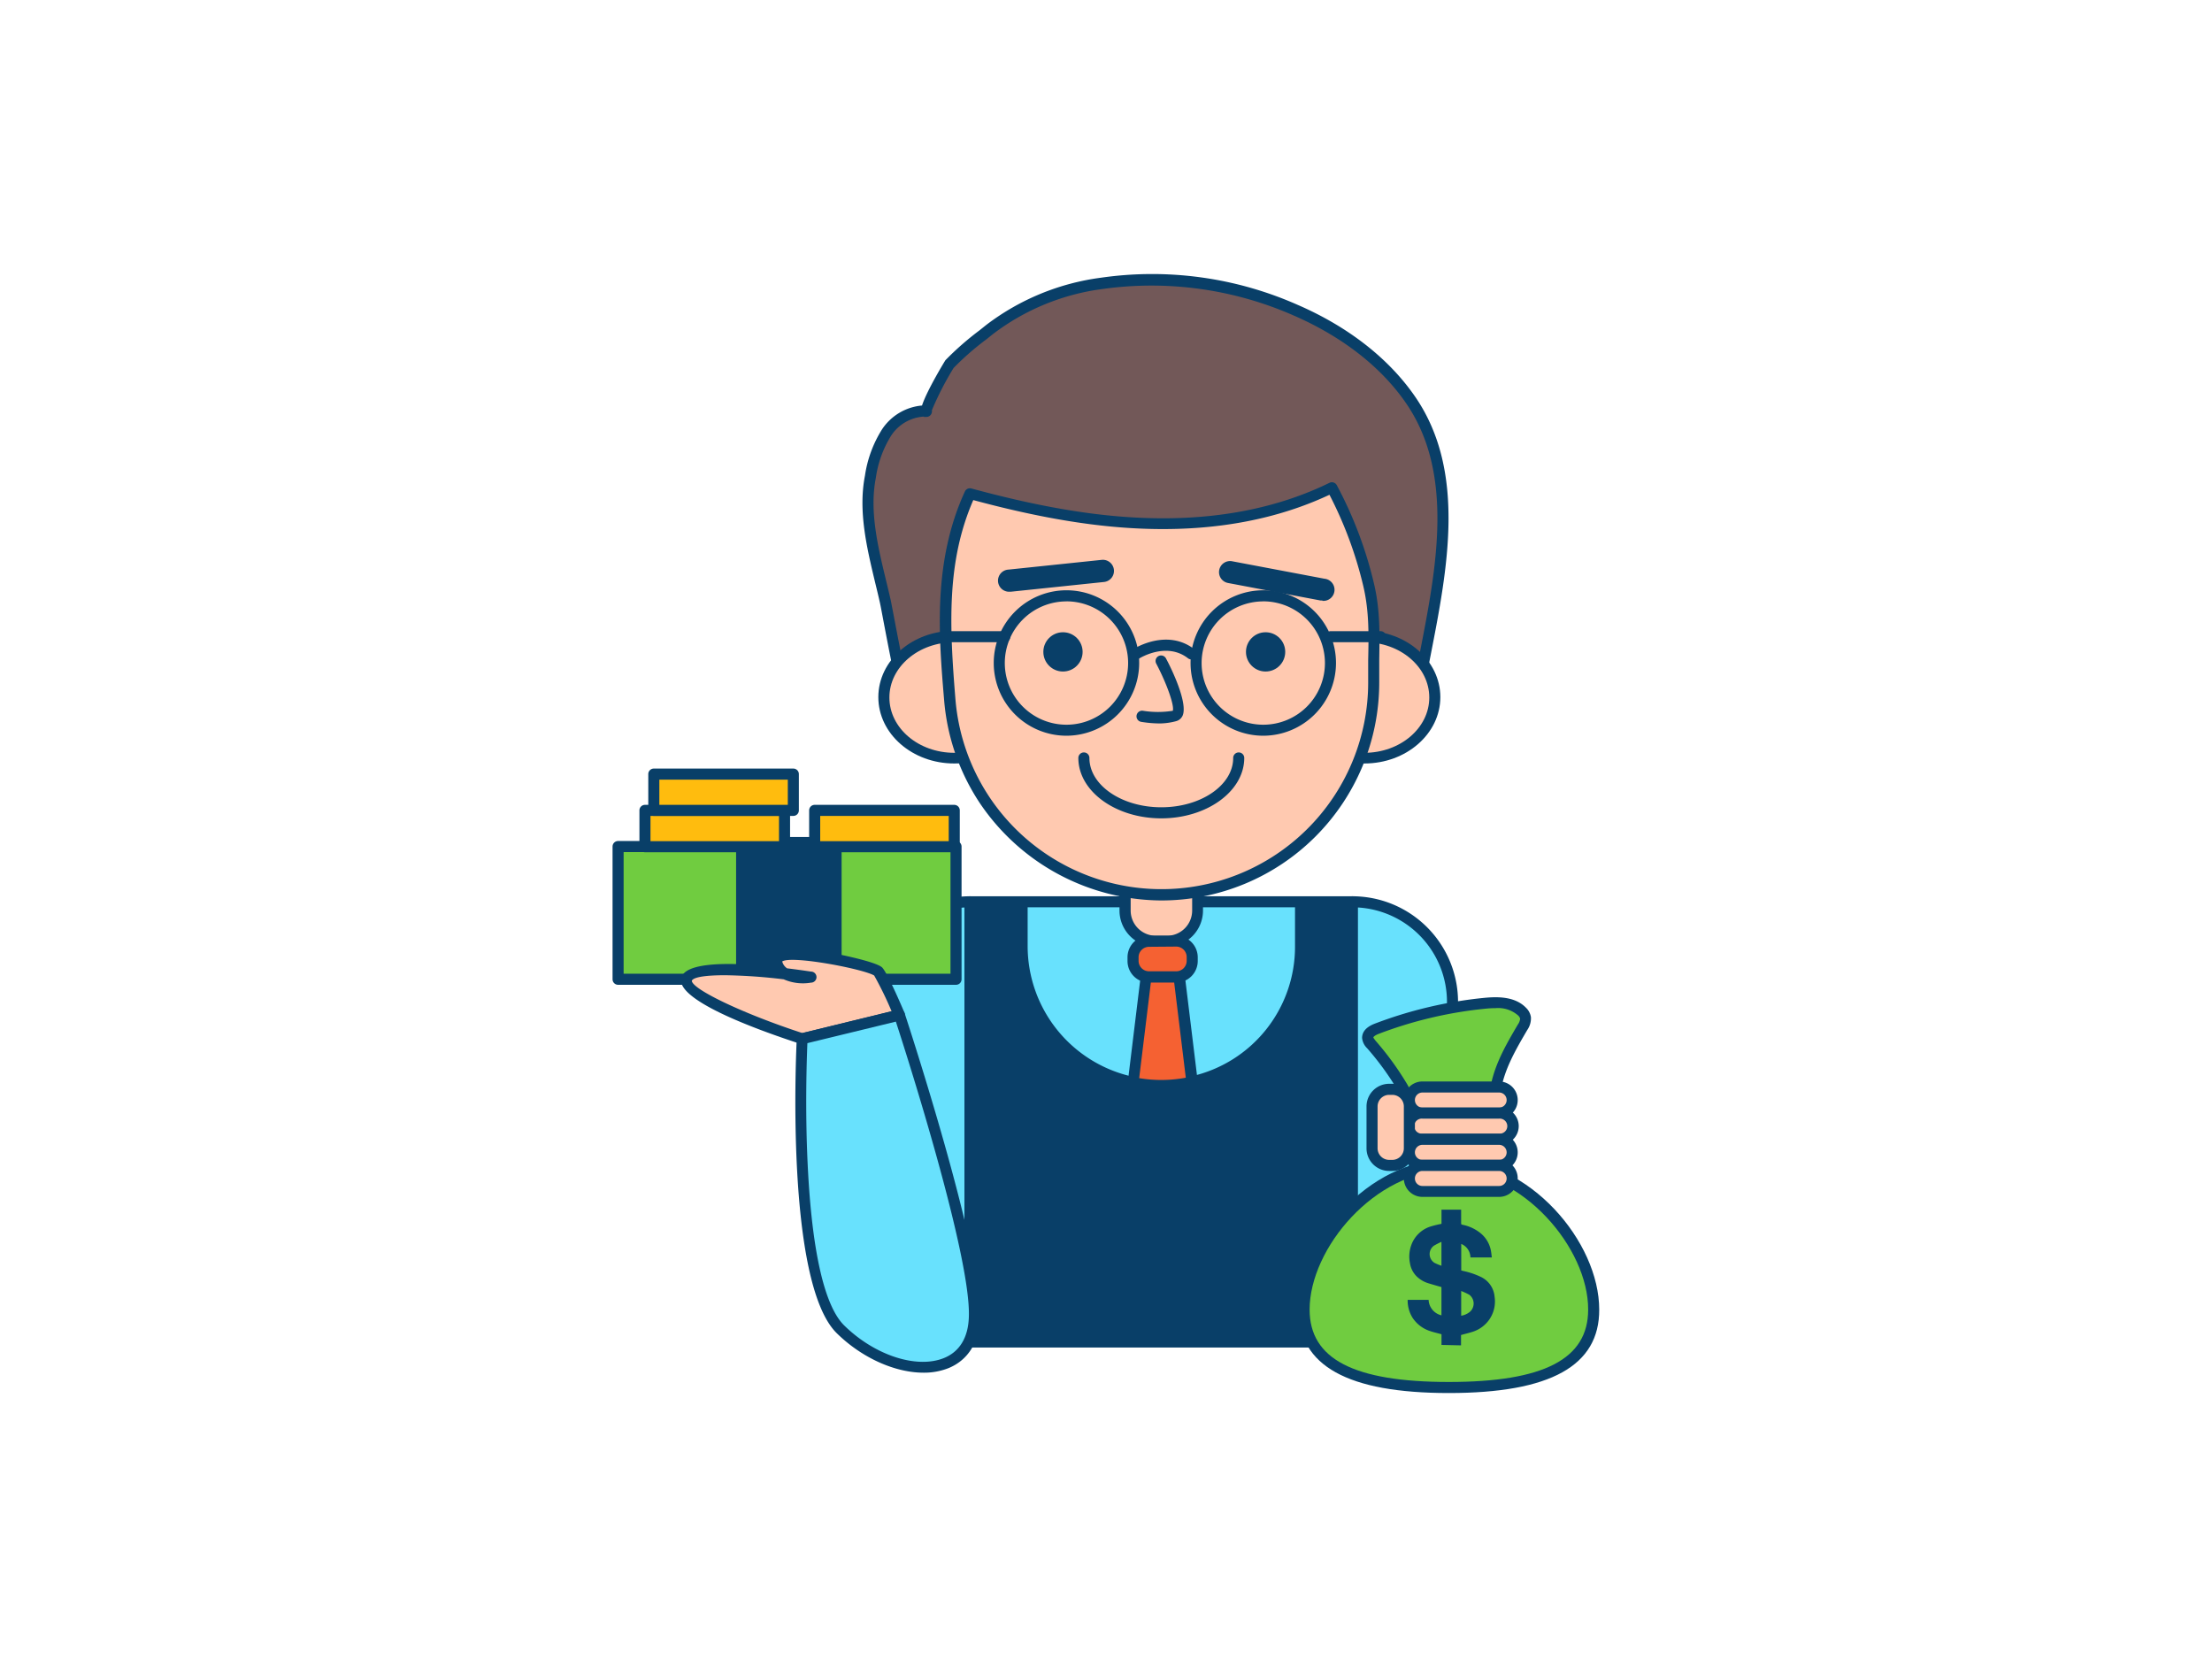 <svg xmlns="http://www.w3.org/2000/svg" viewBox="0 0 400 300" width="406" height="306" class="illustration styles_illustrationTablet__1DWOa"><g id="_372_banker_outline" data-name="#372_banker_outline"><rect x="175.4" y="162.33" width="69.16" height="79.6" fill="#093f68"></rect><path d="M244.56,242.93H175.4a1,1,0,0,1-1-1v-79.6a1,1,0,0,1,1-1h69.16a1,1,0,0,1,1,1v79.6A1,1,0,0,1,244.56,242.93Zm-68.16-2h67.16v-77.6H176.4Z" fill="#093f68"></path><path d="M235.16,162.33v8A25.16,25.16,0,0,1,210,195.55a25.64,25.64,0,0,1-5.07-.51,25.17,25.17,0,0,1-20.1-24.67v-8Z" fill="#68e1fd"></path><path d="M210,196.55a26.92,26.92,0,0,1-5.27-.53,26.16,26.16,0,0,1-20.9-25.65v-8a1,1,0,0,1,1-1h50.35a1,1,0,0,1,1,1v8A26.19,26.19,0,0,1,210,196.55Zm-24.17-33.22v7a24.19,24.19,0,0,0,19.3,23.69,24.42,24.42,0,0,0,10.22-.11,24,24,0,0,0,18.83-23.58v-7Z" fill="#093f68"></path><path d="M203.43,156.38h13.1a0,0,0,0,1,0,0v7.54a5.56,5.56,0,0,1-5.56,5.56h-2a5.56,5.56,0,0,1-5.56-5.56v-7.54A0,0,0,0,1,203.43,156.38Z" fill="#ffc9b0"></path><path d="M211,170.47h-2a6.57,6.57,0,0,1-6.56-6.56v-7.53a1,1,0,0,1,1-1h13.1a1,1,0,0,1,1,1v7.53A6.56,6.56,0,0,1,211,170.47Zm-6.54-13.09v6.53a4.56,4.56,0,0,0,4.56,4.56h2a4.56,4.56,0,0,0,4.56-4.56v-6.53Z" fill="#093f68"></path><path d="M163.89,125.36c-.63,0-3.44-15.78-3.79-17.31-1.65-7.34-4.15-15.13-2.7-22.58a20.48,20.48,0,0,1,2.92-8c1.65-2.34,4.38-4.1,7.23-3.87-.62,0,3.58-7.91,4.15-8.54A64.43,64.43,0,0,1,179,58.81a42.85,42.85,0,0,1,20.24-8.31,64.47,64.47,0,0,1,35,4.81c8.23,3.59,15.87,9,20.93,16.38,10.31,15.12,4.28,35.81,1.33,52.45l-8.12-1.42Z" fill="#725858"></path><path d="M163.77,126.36c-1,0-1.33-.66-4.1-15.26-.27-1.43-.47-2.49-.55-2.83-.26-1.18-.55-2.37-.84-3.56-1.53-6.38-3.12-13-1.87-19.43a21.51,21.51,0,0,1,3.09-8.38,9.68,9.68,0,0,1,7.23-4.31c.88-2.74,4.19-8.14,4.23-8.19A52.71,52.71,0,0,1,177.12,59l1.25-1a43.54,43.54,0,0,1,20.71-8.52,64.92,64.92,0,0,1,35.54,4.89c9.25,4,16.64,9.82,21.35,16.72,9.21,13.5,5.78,31.05,2.76,46.53-.45,2.28-.88,4.51-1.27,6.66a1,1,0,0,1-1.15.81l-8-1.4-84.36,2.64h-.15Zm.12-1h0Zm3.18-50.77a7.65,7.65,0,0,0-5.93,3.46,19.52,19.52,0,0,0-2.76,7.62c-1.18,6,.36,12.4,1.85,18.57.29,1.2.58,2.4.85,3.59.07.35.28,1.43.56,2.9.62,3.26,2.18,11.49,2.85,13.61l83.83-2.62h.21l7.14,1.25c.34-1.86.71-3.77,1.09-5.71,2.95-15.1,6.3-32.21-2.44-45-4.5-6.6-11.59-12.14-20.5-16a63.8,63.8,0,0,0-34.44-4.74,41.56,41.56,0,0,0-19.77,8.11l-1.25,1a50.17,50.17,0,0,0-5.92,5.17,55.64,55.64,0,0,0-3.92,7.63,1,1,0,0,1,0,.3,1,1,0,0,1-1.07.92h-.4Z" fill="#093f68"></path><ellipse cx="172.56" cy="125.36" rx="12.72" ry="10.96" fill="#ffc9b0"></ellipse><path d="M172.56,137.32c-7.57,0-13.73-5.36-13.73-12s6.16-12,13.73-12,13.72,5.37,13.72,12S180.12,137.32,172.56,137.32Zm0-21.93c-6.47,0-11.73,4.47-11.73,10s5.26,10,11.73,10,11.72-4.47,11.72-10S179,115.39,172.56,115.39Z" fill="#093f68"></path><ellipse cx="246.73" cy="125.36" rx="12.72" ry="10.96" fill="#ffc9b0"></ellipse><path d="M246.73,137.32c-7.57,0-13.72-5.36-13.72-12s6.15-12,13.72-12,13.73,5.37,13.73,12S254.3,137.32,246.73,137.32Zm0-21.93c-6.46,0-11.72,4.47-11.72,10s5.26,10,11.72,10,11.73-4.47,11.73-10S253.2,115.39,246.73,115.39Z" fill="#093f68"></path><path d="M210,161.09a38.36,38.36,0,0,1-38.24-35.22c-1.06-12.77-1.86-25.34,3.65-37.37,10.76,2.93,21.79,5.17,32.94,5.41s22.49-1.59,32.52-6.5A72.65,72.65,0,0,1,247.5,105c1.42,6.06.86,11.55.86,17.7A38.37,38.37,0,0,1,210,161.09Z" fill="#ffc9b0"></path><path d="M210,162.09h0a39.87,39.87,0,0,1-32.82-17.61A39.4,39.4,0,0,1,170.74,126c-1-11.79-2.08-25.16,3.74-37.86a1,1,0,0,1,1.17-.55c12.75,3.46,23.14,5.17,32.7,5.37,12.07.27,22.85-1.89,32.06-6.39a1,1,0,0,1,1.32.42,73.17,73.17,0,0,1,6.74,17.85c1.14,4.82,1,9.22.94,13.89,0,1.32,0,2.66,0,4A39.42,39.42,0,0,1,210,162.09Zm-34-72.4c-4.82,11.08-4.34,22.45-3.22,36.09a37.38,37.38,0,0,0,74.63-3.06c0-1.39,0-2.75,0-4.09.1-4.53.19-8.81-.88-13.38a71.62,71.62,0,0,0-6.12-16.52c-9.3,4.36-20.08,6.44-32.1,6.18C198.79,94.71,188.49,93.05,176,89.69Z" fill="#093f68"></path><circle cx="192.22" cy="117.14" r="3.55" fill="#093f68"></circle><circle cx="228.86" cy="117.14" r="3.55" fill="#093f68"></circle><path d="M210,147.24c-8.27,0-15-4.9-15-10.92a1,1,0,0,1,2,0c0,4.92,5.83,8.92,13,8.92s13-4,13-8.92a1,1,0,0,1,2,0C225,142.34,218.25,147.24,210,147.24Z" fill="#093f68"></path><path d="M209.8,130.08a21.15,21.15,0,0,1-3.44-.29,1,1,0,1,1,.34-2,17,17,0,0,0,5.38,0c.31-.92-1.05-4.83-3-8.54a1,1,0,0,1,.42-1.35,1,1,0,0,1,1.35.43c1,1.85,4,8.06,3,10.35a1.8,1.8,0,0,1-1.22,1A11.83,11.83,0,0,1,209.8,130.08Z" fill="#093f68"></path><path d="M182.58,106.26a2,2,0,0,1-.21-4l16.85-1.76a2,2,0,1,1,.42,4l-16.85,1.76Z" fill="#093f68"></path><path d="M239.13,107.84a1.55,1.55,0,0,1-.37,0l-16.65-3.15a2,2,0,1,1,.74-3.93l16.65,3.15a2,2,0,0,1-.37,4Z" fill="#093f68"></path><path d="M215.43,118.5a1,1,0,0,1-.61-.21c-3.87-3-8.63-.07-8.84.06a1,1,0,0,1-1.07-1.69c.25-.16,6.16-3.86,11.14.06a1,1,0,0,1,.17,1.4A1,1,0,0,1,215.43,118.5Z" fill="#093f68"></path><path d="M181.7,115.39h-11a1,1,0,0,1,0-2h11a1,1,0,0,1,0,2Z" fill="#093f68"></path><path d="M249.64,115.39h-9a1,1,0,0,1,0-2h9a1,1,0,0,1,0,2Z" fill="#093f68"></path><path d="M192.88,132.3A13.15,13.15,0,1,1,206,119.15,13.17,13.17,0,0,1,192.88,132.3Zm0-24.29A11.15,11.15,0,1,0,204,119.15,11.16,11.16,0,0,0,192.88,108Z" fill="#093f68"></path><path d="M228.44,132.3a13.15,13.15,0,1,1,13.15-13.15A13.17,13.17,0,0,1,228.44,132.3Zm0-24.29a11.15,11.15,0,1,0,11.15,11.14A11.16,11.16,0,0,0,228.44,108Z" fill="#093f68"></path><rect x="204.89" y="169.47" width="10.7" height="6.47" rx="2.9" fill="#f56132"></rect><path d="M212.69,176.94h-4.91a3.9,3.9,0,0,1-3.89-3.9v-.67a3.9,3.9,0,0,1,3.89-3.9h4.91a3.91,3.91,0,0,1,3.9,3.9V173A3.91,3.91,0,0,1,212.69,176.94Zm-4.91-6.47a1.9,1.9,0,0,0-1.89,1.9V173a1.9,1.9,0,0,0,1.89,1.9h4.91a1.9,1.9,0,0,0,1.9-1.9v-.67a1.9,1.9,0,0,0-1.9-1.9Z" fill="#093f68"></path><path d="M215.55,194.93a25,25,0,0,1-5.57.62,25.64,25.64,0,0,1-5.07-.51l2.33-19.1h6Z" fill="#f56132"></path><path d="M210,196.55a26.92,26.92,0,0,1-5.27-.53,1,1,0,0,1-.79-1.1l2.33-19.1a1,1,0,0,1,1-.88h6a1,1,0,0,1,1,.88l2.32,19a1,1,0,0,1-.77,1.09A25.82,25.82,0,0,1,210,196.55Zm-4-2.33a24.33,24.33,0,0,0,8.43-.08l-2.1-17.2h-4.22Z" fill="#093f68"></path><path d="M175.4,162.33h0a0,0,0,0,1,0,0v79.6a0,0,0,0,1,0,0H157.3a0,0,0,0,1,0,0v-61.5A18.1,18.1,0,0,1,175.4,162.33Z" fill="#68e1fd"></path><path d="M175.4,242.93H157.3a1,1,0,0,1-1-1v-61.5a19.12,19.12,0,0,1,19.1-19.1,1,1,0,0,1,1,1v79.6A1,1,0,0,1,175.4,242.93Zm-17.1-2h16.1V163.36a17.12,17.12,0,0,0-16.1,17.07Z" fill="#093f68"></path><path d="M244.56,162.33h18.1a0,0,0,0,1,0,0v79.6a0,0,0,0,1,0,0h0a18.1,18.1,0,0,1-18.1-18.1v-61.5A0,0,0,0,1,244.56,162.33Z" transform="translate(507.22 404.26) rotate(-180)" fill="#68e1fd"></path><path d="M262.66,242.93h-18.1a1,1,0,0,1-1-1v-79.6a1,1,0,0,1,1-1,19.12,19.12,0,0,1,19.1,19.1v61.5A1,1,0,0,1,262.66,242.93Zm-17.1-2h16.1v-60.5a17.11,17.11,0,0,0-16.1-17.07Z" fill="#093f68"></path><path d="M267.52,203.34c-2.73.57-7.32.94-9.86-.49-2.2-1.23-2.79-4.87-4-6.89a52.62,52.62,0,0,0-5.68-7.83,2.18,2.18,0,0,1-.67-1.23c0-.83.89-1.34,1.67-1.64a76.31,76.31,0,0,1,19.43-4.59c2.39-.24,5.12-.25,6.81,1.47a2.09,2.09,0,0,1,.63,1.14,2.75,2.75,0,0,1-.54,1.7c-2,3.35-4,6.77-4.75,10.57-.41,1.91-.5,3.89-1,5.79a2.77,2.77,0,0,1-.64,1.36A2.85,2.85,0,0,1,267.52,203.34Z" fill="#70cc40"></path><path d="M262.73,204.84a11.74,11.74,0,0,1-5.56-1.12c-1.79-1-2.63-3.14-3.37-5a16.35,16.35,0,0,0-1-2.22,51.31,51.31,0,0,0-5.57-7.68,3,3,0,0,1-.92-1.86c0-.78.36-1.86,2.31-2.6a76.66,76.66,0,0,1,19.69-4.65c2.5-.25,5.62-.28,7.62,1.76a3,3,0,0,1,.91,1.71,3.69,3.69,0,0,1-.66,2.33c-1.91,3.26-3.88,6.62-4.65,10.28-.17.83-.28,1.67-.4,2.56a29.09,29.09,0,0,1-.56,3.25,3.71,3.71,0,0,1-.91,1.85,3.88,3.88,0,0,1-1.95.9h0A25.57,25.57,0,0,1,262.73,204.84Zm4.79-1.5h0Zm3-21.78a18.06,18.06,0,0,0-2,.11,74.87,74.87,0,0,0-19.18,4.53c-.84.32-1,.61-1,.66s.29.46.42.61a53.4,53.4,0,0,1,5.79,8,17.81,17.81,0,0,1,1.13,2.51c.65,1.65,1.32,3.36,2.49,4,2.07,1.16,6.09,1,9.16.38a2,2,0,0,0,.95-.37,1.92,1.92,0,0,0,.38-.89,28.52,28.52,0,0,0,.51-3c.12-.88.25-1.8.44-2.71.83-4,2.88-7.48,4.87-10.87a2.17,2.17,0,0,0,.41-1.05,1.19,1.19,0,0,0-.36-.58A5.46,5.46,0,0,0,270.47,181.56Z" fill="#093f68"></path><path d="M288.23,236.08c0,11.12-11.72,14.08-26.19,14.08s-26.18-3-26.18-14.08S247.58,209.9,262,209.9,288.23,225,288.23,236.08Z" fill="#70cc40"></path><path d="M262,251.16c-18.29,0-27.18-4.93-27.18-15.08,0-12.23,12.54-27.18,27.18-27.18s27.19,14.95,27.19,27.18C289.23,246.23,280.34,251.16,262,251.16Zm0-40.26c-13.32,0-25.18,14.08-25.18,25.18,0,8.93,8,13.08,25.18,13.08s25.19-4.15,25.19-13.08C287.23,225,275.37,210.9,262,210.9Z" fill="#093f68"></path><rect x="254.86" y="195.82" width="18.58" height="4.72" rx="2.36" fill="#ffc9b0"></rect><path d="M271.09,201.54H257.22a3.36,3.36,0,0,1,0-6.72h13.87a3.36,3.36,0,0,1,0,6.72Zm-13.87-4.72a1.36,1.36,0,0,0,0,2.72h13.87a1.36,1.36,0,1,0,0-2.72Z" fill="#093f68"></path><rect x="254.86" y="200.54" width="18.58" height="4.72" rx="2.36" fill="#ffc9b0"></rect><path d="M271.09,206.25H257.22a3.36,3.36,0,1,1,0-6.71h13.87a3.36,3.36,0,1,1,0,6.71Zm-13.87-4.71a1.36,1.36,0,1,0,0,2.71h13.87a1.36,1.36,0,1,0,0-2.71Z" fill="#093f68"></path><rect x="254.86" y="205.25" width="18.58" height="4.72" rx="2.36" fill="#ffc9b0"></rect><path d="M271.09,211H257.22a3.36,3.36,0,0,1,0-6.72h13.87a3.36,3.36,0,1,1,0,6.72Zm-13.87-4.72a1.36,1.36,0,0,0,0,2.72h13.87a1.36,1.36,0,0,0,0-2.72Z" fill="#093f68"></path><rect x="254.86" y="209.97" width="18.58" height="4.72" rx="2.36" fill="#ffc9b0"></rect><path d="M271.09,215.69H257.22a3.36,3.36,0,0,1,0-6.72h13.87a3.36,3.36,0,1,1,0,6.72ZM257.22,211a1.36,1.36,0,0,0,0,2.72h13.87a1.36,1.36,0,0,0,0-2.72Z" fill="#093f68"></path><rect x="248.11" y="196.21" width="6.76" height="13.76" rx="3.09" fill="#ffc9b0"></rect><path d="M251.77,211h-.57a4.09,4.09,0,0,1-4.09-4.09v-7.57a4.1,4.1,0,0,1,4.09-4.1h.57a4.1,4.1,0,0,1,4.09,4.1v7.57A4.09,4.09,0,0,1,251.77,211Zm-.57-13.76a2.1,2.1,0,0,0-2.09,2.1v7.57A2.1,2.1,0,0,0,251.2,209h.57a2.09,2.09,0,0,0,2.09-2.09v-7.57a2.09,2.09,0,0,0-2.09-2.1Z" fill="#093f68"></path><rect x="111.77" y="152.37" width="61.11" height="23.97" fill="#70cc40"></rect><path d="M172.88,177.34H111.77a1,1,0,0,1-1-1v-24a1,1,0,0,1,1-1h61.11a1,1,0,0,1,1,1v24A1,1,0,0,1,172.88,177.34Zm-60.11-2h59.11v-22H112.77Z" fill="#093f68"></path><rect x="134.11" y="151.61" width="17.08" height="25.72" fill="#093f68"></rect><path d="M151.19,178.32H134.11a1,1,0,0,1-1-1V151.61a1,1,0,0,1,1-1h17.08a1,1,0,0,1,1,1v25.71A1,1,0,0,1,151.19,178.32Zm-16.08-2h15.08V152.61H135.11Z" fill="#093f68"></path><path d="M162.66,182.8s-3-7-3.85-7.89-19.07-5.26-18.32-1.69,6,2.7,6,2.7-21.44-3.19-22.38.42,20.94,10.75,20.94,10.75Z" fill="#ffc9b0"></path><path d="M145.1,188.09a.84.84,0,0,1-.31-.05c-8.5-2.77-22.62-8-21.6-11.95.76-2.93,8.94-2.82,16.5-2.05a5,5,0,0,1-.18-.62,1.85,1.85,0,0,1,1.08-2.09c1.92-1,6.7-.33,10.39.37.07,0,7.62,1.47,8.58,2.55s3.3,6.49,4,8.15a1,1,0,0,1-.68,1.37l-17.56,4.29A1,1,0,0,1,145.1,188.09Zm-14-12.48c-3.42,0-5.7.32-6,1,.08,1.56,9.4,6,20,9.46l16.13-3.94a63.18,63.18,0,0,0-3.15-6.47c-2-1.2-14.9-3.67-16.63-2.54a2.09,2.09,0,0,0,.88,1.24c1.54.19,3,.39,4.32.59a1,1,0,0,1,0,2,8.67,8.67,0,0,1-4.93-.6A98.1,98.1,0,0,0,131.11,175.61Zm27.06.06Z" fill="#093f68"></path><path d="M162.66,182.8l-17.56,4.29s-2.25,43.55,7,52.56,23.84,9.95,24.21-2.25S162.66,182.8,162.66,182.8Z" fill="#68e1fd"></path><path d="M167,247.48c-5.08,0-11.07-2.61-15.67-7.12-9.41-9.21-7.34-51.52-7.25-53.32a1,1,0,0,1,.77-.92l17.55-4.29a1,1,0,0,1,1.19.66c.57,1.74,14,42.7,13.65,54.94-.14,4.52-2.19,7.81-5.78,9.25A12,12,0,0,1,167,247.48Zm-21-59.59c-.11,2.65-.44,12,.06,22.07.75,15.45,3,25.47,6.62,29,5.5,5.39,13.07,7.86,18,5.88,2.84-1.14,4.41-3.72,4.52-7.45C175.6,226.44,164,190.12,162,184Z" fill="#093f68"></path><rect x="116.63" y="145.8" width="25.23" height="6.56" fill="#ffbc0e"></rect><path d="M141.87,153.37H116.63a1,1,0,0,1-1-1V145.8a1,1,0,0,1,1-1h25.24a1,1,0,0,1,1,1v6.57A1,1,0,0,1,141.87,153.37Zm-24.24-2h23.24V146.8H117.63Z" fill="#093f68"></path><rect x="118.23" y="139.24" width="25.23" height="6.56" fill="#ffbc0e"></rect><path d="M143.46,146.8H118.23a1,1,0,0,1-1-1v-6.56a1,1,0,0,1,1-1h25.23a1,1,0,0,1,1,1v6.56A1,1,0,0,1,143.46,146.8Zm-24.23-2h23.23v-4.56H119.23Z" fill="#093f68"></path><rect x="147.32" y="145.8" width="25.23" height="6.56" fill="#ffbc0e"></rect><path d="M172.56,153.37H147.32a1,1,0,0,1-1-1V145.8a1,1,0,0,1,1-1h25.24a1,1,0,0,1,1,1v6.57A1,1,0,0,1,172.56,153.37Zm-24.24-2h23.24V146.8H148.32Z" fill="#093f68"></path><path d="M260.67,242.46v-1.93c-.7-.2-1.39-.34-2.05-.57a6,6,0,0,1-3.16-2.37,5.89,5.89,0,0,1-.91-3.28h3.79a3,3,0,0,0,2.32,2.8V232c-.76-.22-1.52-.43-2.27-.66a5.28,5.28,0,0,1-2.2-1.26,4.3,4.3,0,0,1-1.22-2.38,6.08,6.08,0,0,1,.24-3.3,5.45,5.45,0,0,1,3.32-3.3,17.24,17.24,0,0,1,1.91-.49l.23-.05V218h3.55v.25c0,.74,0,1.47,0,2.21,0,.18.06.23.23.27a7.49,7.49,0,0,1,3.3,1.54,5.34,5.34,0,0,1,1.88,3.29c.06.35.09.71.14,1.08H265.9a2.67,2.67,0,0,0-1.66-2.44V229l.41.1a13.8,13.8,0,0,1,3,1,4.37,4.37,0,0,1,2.62,3.65,5.72,5.72,0,0,1-1,4.18,5.82,5.82,0,0,1-2.86,2.12c-.71.24-1.45.4-2.21.62v1.87Zm3.56-9.75v4.47a3.34,3.34,0,0,0,1.57-.7,2,2,0,0,0-.1-3.09A12.52,12.52,0,0,0,264.23,232.71Zm-3.57-4.57v-4.32a14.13,14.13,0,0,0-1.35.69,1.87,1.87,0,0,0,.11,3.12C259.81,227.82,260.23,228,260.66,228.14Z" fill="#093f68"></path></g></svg>